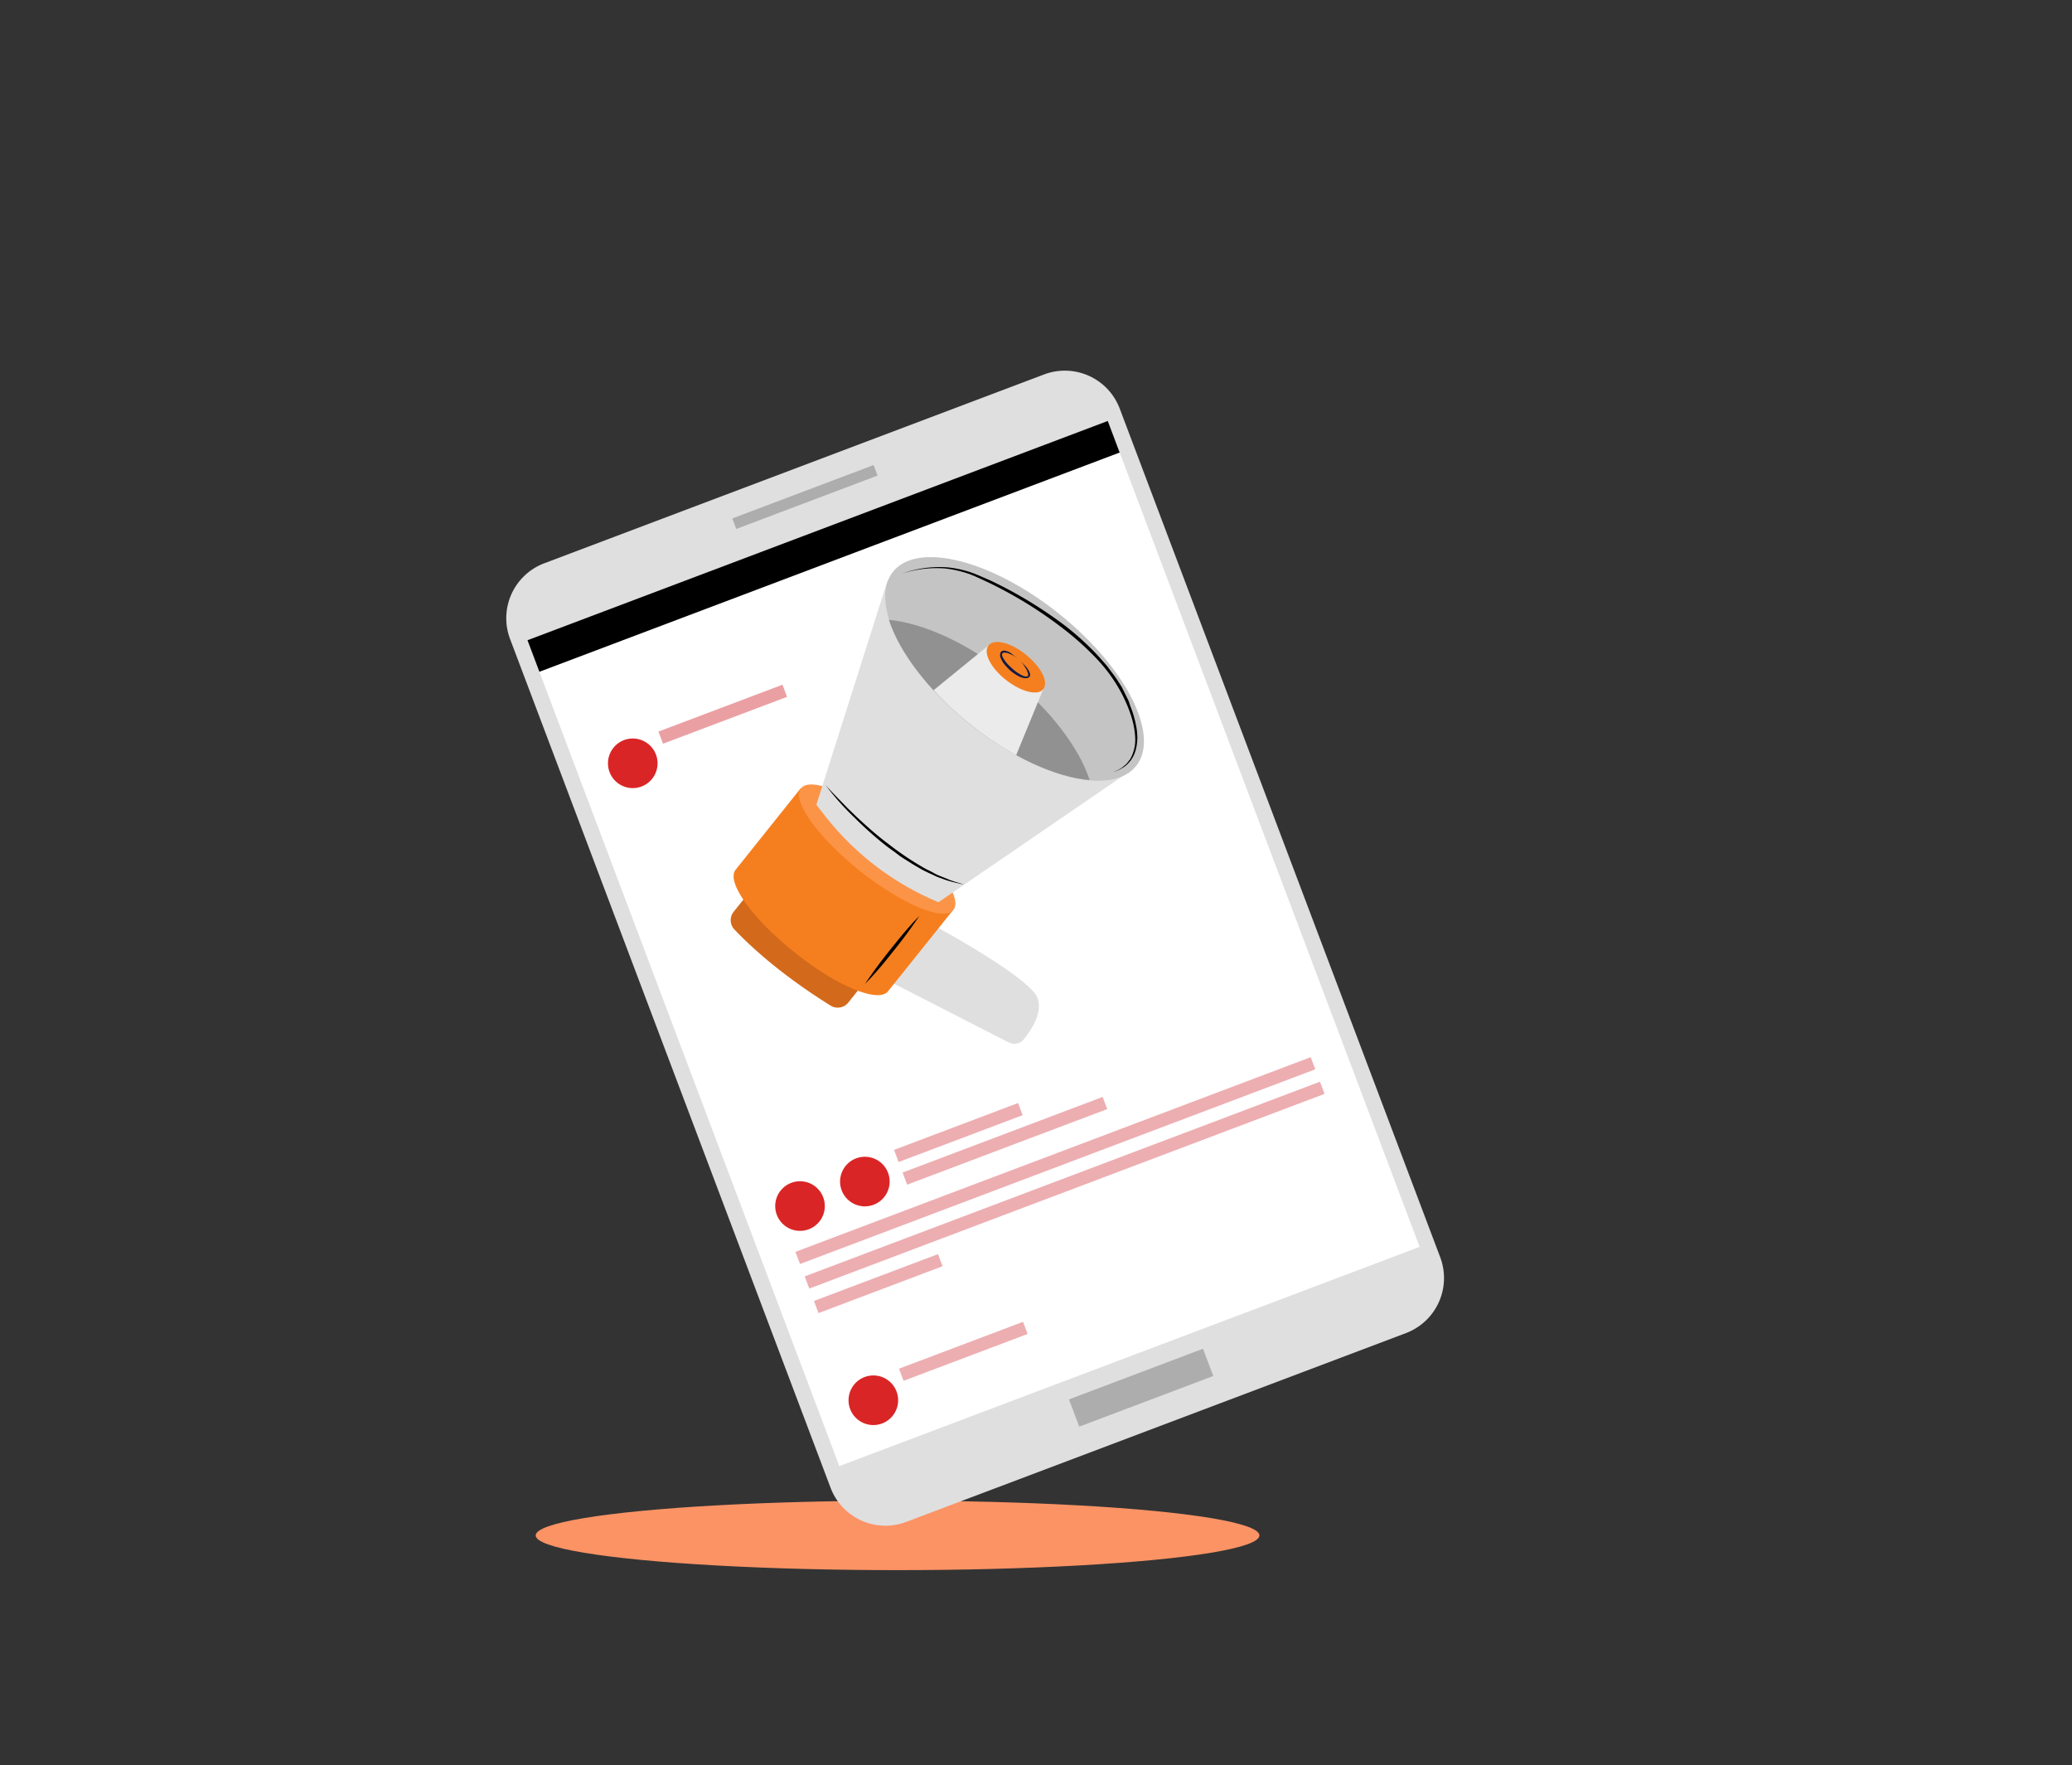 <svg xmlns="http://www.w3.org/2000/svg" width="627" height="534" fill="none"><rect width="100%" height="100%" fill="#333333" stroke="none"/><ellipse fill="#FC9365" rx="109.5" ry="10.5" transform="matrix(-1 0 0 1 271.604 464.5)"/><path fill="#DFDFDF" d="M425.46 403.29l-151.2 57.11a17.76 17.76 0 01-22.94-10.36l-96.96-256.7a17.76 17.76 0 0110.36-22.94l151.2-57.11a17.76 17.76 0 0122.93 10.36l96.97 256.7a17.81 17.81 0 01-10.36 22.94z"/><path fill="#ADADAD" d="M264.36 140.69l-42.76 16.15 1.2 3.18 42.76-16.15-1.2-3.18zM364.03 408.03l-40.55 15.32 3.11 8.24 40.56-15.32-3.12-8.24z"/><path fill="#fff" d="M335.22 127.35l-175.6 66.33 94.37 249.85 175.6-66.32-94.37-249.86z"/><path fill="#000" d="M335.22 127.35l-175.6 66.33 3.6 9.55 175.6-66.33-3.6-9.55z"/><path fill="#DA2526" d="M244.74 371.88a7.5 7.5 0 10-5.3-14.04 7.5 7.5 0 005.3 14.04zM266.93 430.63a7.5 7.5 0 10-5.3-14.04 7.5 7.5 0 005.3 14.04zM264.24 364.51a7.5 7.5 0 10-5.3-14.03 7.5 7.5 0 005.3 14.03z"/><path fill="#EDAEB1" d="M308.07 333.69l-37.53 14.18 1.38 3.67 37.54-14.18-1.39-3.67zM396.63 319.82l-155.93 58.9 1.39 3.67 155.93-58.9-1.39-3.67zM399.44 327.24l-155.94 58.9 1.39 3.68 155.94-58.9-1.4-3.68zM283.84 379.4l-37.53 14.17 1.38 3.67 37.54-14.18-1.39-3.67zM309.58 399.88l-37.54 14.18 1.39 3.67 37.53-14.18-1.38-3.67z"/><path fill="#DA2526" d="M198.92 229.96a7.5 7.5 0 10-14.88 1.92 7.5 7.5 0 0014.88-1.92z"/><path fill="#EAA0A3" d="M236.78 207.14l-37.54 14.18 1.39 3.67 37.53-14.17-1.38-3.68z"/><path fill="#EDAEB1" d="M333.67 331.85l-60.54 22.87 1.38 3.67 60.55-22.87-1.39-3.67z"/><path fill="#DFDFDF" d="M269.3 296.96l35.95 18.4a3.7 3.7 0 004.57-.98c2.3-2.82 5.63-7.81 4.21-12.31-2.14-6.65-35.24-24.18-35.24-24.18l-9.49 19.07z"/><path fill="#D3691A" d="M226.17 270.64l-4.18 5.22a4.07 4.07 0 00.23 5.31c4.03 4.26 13.42 13.3 29.12 23.04a4.08 4.08 0 005.35-.9l3.74-4.68-34.26-28z"/><path fill="#F57F1F" d="M242.34 238.42l-19.75 24.71c-2.92 3.63 5.03 14.8 17.82 24.97 12.72 10.21 25.43 15.48 28.32 11.78l19.7-24.6-46.09-36.86z"/><path fill="#FC9447" d="M270.7 250.28c12.7 10.2 20.74 21.35 17.82 24.97-2.93 3.62-15.56-1.68-28.32-11.78-12.72-10.2-20.75-21.35-17.82-24.97 2.89-3.7 15.52 1.6 28.31 11.78z"/><path fill="#DFDFDF" d="M268.5 175.86l-21.46 67.6 2.36 3.02a84.97 84.97 0 0034.6 26.46l57.72-39.51-73.22-57.57z"/><path fill="#C4C4C4" d="M320.4 185.63c20.3 16.2 30.8 36.85 23.38 46.09-5.68 7.18-20.52 5.42-36.3-3.26a96.68 96.68 0 01-13.86-9.31 93.56 93.56 0 01-11.1-10.36c-12.68-13.85-18.17-28.38-12.3-35.81 7.41-9.24 29.89-3.56 50.18 12.65z"/><path fill="#919191" d="M305.24 204.5c12.57 10.08 21.4 21.85 24.49 31.5-10.11-.85-23.57-6.86-36.22-16.9-12.57-10.08-21.4-21.85-24.52-31.58 10.25.97 23.68 6.9 36.25 16.98z"/><path fill="#EBEBEB" d="M299.14 195.25l16.56 13.23-8.21 19.98a96.68 96.68 0 01-13.87-9.31 93.56 93.56 0 01-11.1-10.36l16.62-13.54z"/><path fill="#F57F1F" d="M310.45 198.06c4.57 3.68 6.96 8.28 5.25 10.42-1.63 2.1-6.68.84-11.32-2.81-4.65-3.66-6.95-8.29-5.24-10.42 1.7-2.14 6.75-.88 11.31 2.8z"/><path fill="#000" d="M249.85 237.55c1.44 1.6 2.96 3.16 4.49 4.73.75.75 1.52 1.57 2.27 2.31.75.75 1.6 1.54 2.35 2.29 3.19 2.99 6.42 5.87 9.92 8.47a89.08 89.08 0 0010.74 7.22c.96.57 1.95.94 2.9 1.51.49.29.94.5 1.5.75l1.54.62 1.55.63c.22.1.44.2.75.28l.76.27c1.06.35 2.1.6 3.07.98-2.14-.5-4.26-.9-6.33-1.7l-1.51-.55c-.53-.18-1.02-.46-1.46-.66-1.02-.46-2.03-.92-2.96-1.4-.93-.5-1.89-1.06-2.85-1.63-.96-.57-1.84-1.17-2.8-1.74l-1.36-.89-1.31-1c-.91-.68-1.79-1.28-2.7-1.96-3.45-2.7-6.68-5.59-9.81-8.7a81.17 81.17 0 01-8.75-9.83zM261.74 297.67a149.1 149.1 0 017.84-10.6c2.79-3.48 5.52-6.85 8.63-9.98a149.35 149.35 0 01-7.84 10.6c-2.7 3.45-5.52 6.85-8.63 9.98z"/><path fill="#121B46" d="M308.45 199.65c.71.66 1.46 1.4 2.13 2.18.34.43.58.8.85 1.27.09.24.18.49.27.73.01.28.06.63-.2.92-.27.29-.6.41-.88.42a4.59 4.59 0 01-2.37-.6 14.01 14.01 0 01-2.63-1.8c-.75-.74-1.5-1.48-2.11-2.37a9.56 9.56 0 01-.72-1.4c-.1-.25-.19-.5-.15-.88 0-.28.03-.67.3-.96.26-.28.62-.32.9-.33.27-.02.58.06.8.16.54.17.98.37 1.38.69.83.71 1.63 1.34 2.43 1.97zm0 0c-.8-.63-1.6-1.26-2.5-1.66-.45-.2-.9-.41-1.4-.5-.5-.1-1.05-.07-1.23.19-.19.25-.08.77.15 1.15.16.4.5.83.74 1.21.59.8 1.3 1.47 2.02 2.13.71.66 1.51 1.3 2.33 1.73.37.23.85.52 1.27.64.42.12.92.21 1.13.04.3-.2.16-.8 0-1.22-.18-.49-.33-.9-.68-1.32a8.45 8.45 0 00-1.83-2.39z"/><path fill="#000" d="M272.78 173.6a33.26 33.26 0 0113.42-2c2.3.16 4.52.62 6.73 1.28 2.2.66 4.26 1.66 6.36 2.54a128.43 128.43 0 0123.33 14.12c3.6 2.84 7 5.94 10.03 9.27l2.28 2.59 2.07 2.76c.35.43.65.97 1 1.4l.9 1.42c.28.46.65.97.84 1.46l.78 1.57.78 1.57c.3.54.4 1.06.61 1.63.4 1.06.8 2.12 1.13 3.22l.45 1.69c.13.6.24 1.12.34 1.64.24 1.13.31 2.3.35 3.41-.07 2.27-.48 4.66-1.8 6.56-.11.23-.3.48-.5.65-.19.26-.4.43-.59.69-.43.35-.82.78-1.36 1.08-.97.64-2 1.12-3.12 1.36 1.09-.32 2.12-.8 2.97-1.5.43-.34.86-.7 1.26-1.12.18-.26.4-.43.5-.66.18-.25.4-.43.5-.65a11.8 11.8 0 001.48-6.44c-.2-4.49-1.84-8.81-3.82-12.82a47.57 47.57 0 00-7.77-10.96 86.91 86.91 0 00-10.05-9.07 126.97 126.97 0 00-23.08-14.22c-2.03-.91-4.11-1.99-6.24-2.68a34.98 34.98 0 00-6.6-1.42c-4.32-.33-8.88.18-13.18 1.62z"/></svg>